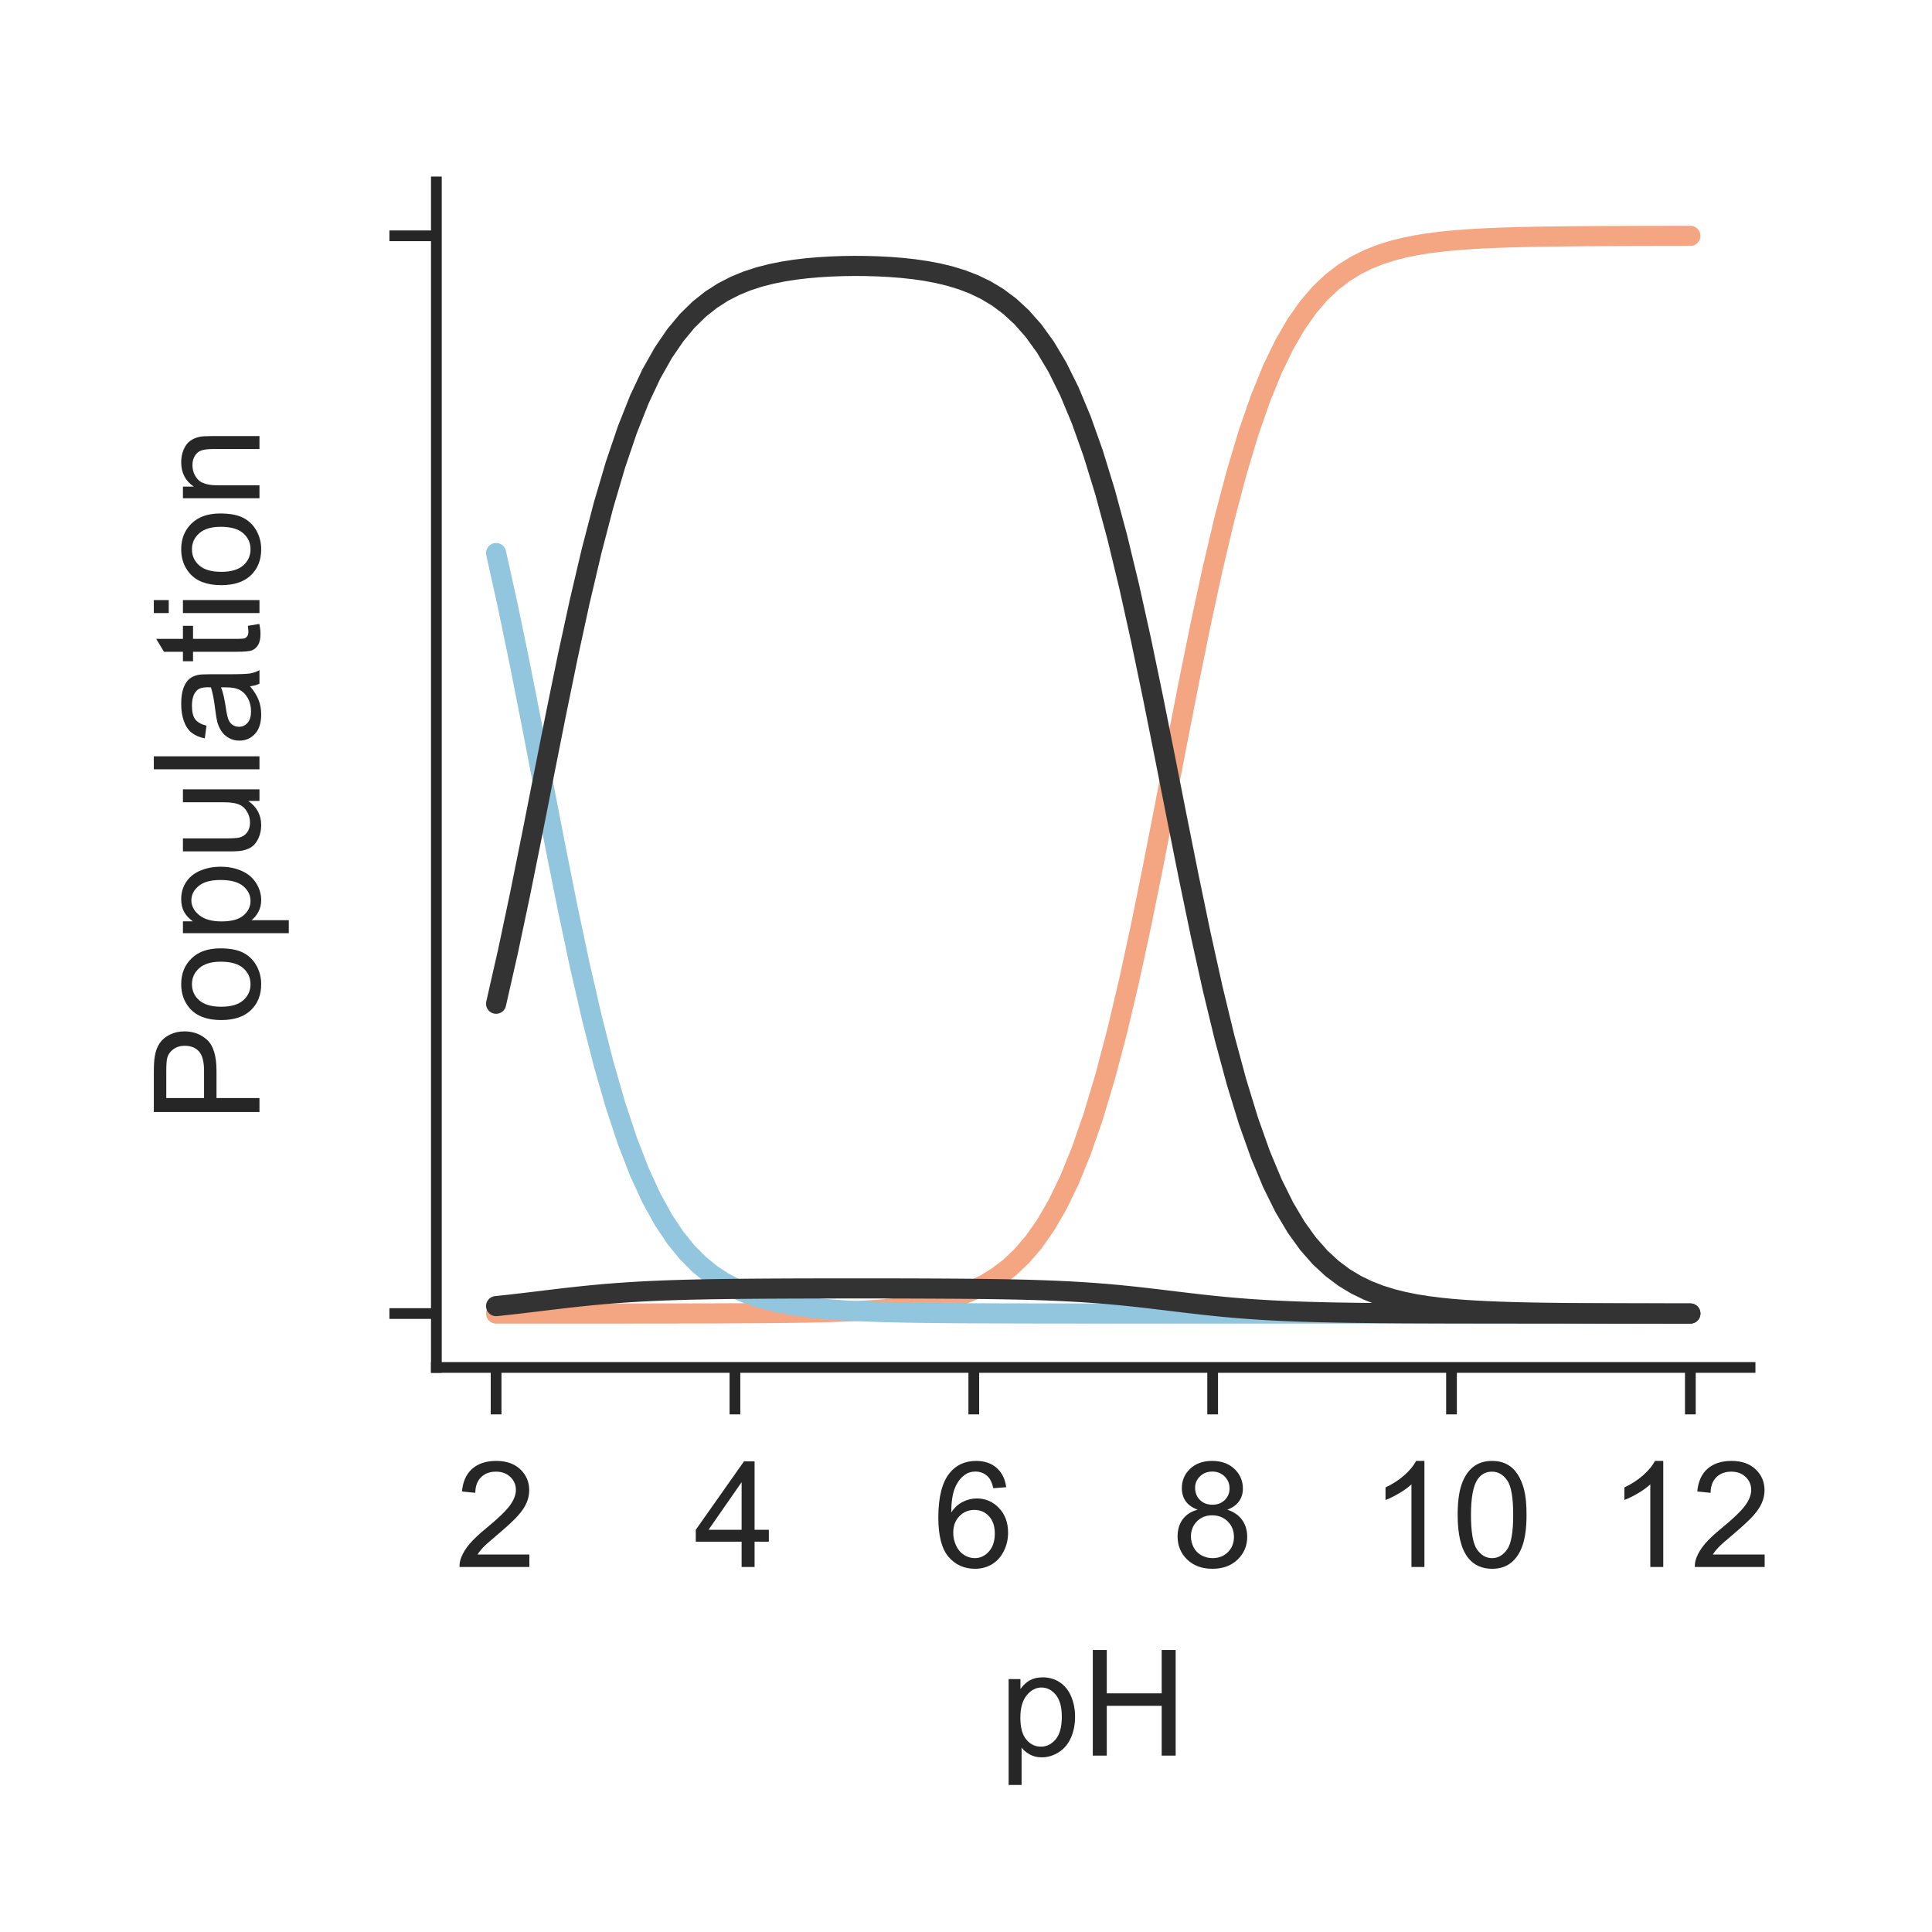 <?xml version="1.0" encoding="utf-8" standalone="no"?>
<!DOCTYPE svg PUBLIC "-//W3C//DTD SVG 1.1//EN"
  "http://www.w3.org/Graphics/SVG/1.1/DTD/svg11.dtd">
<!-- Created with matplotlib (http://matplotlib.org/) -->
<svg height="144pt" version="1.1" viewBox="0 0 144 144" width="144pt" xmlns="http://www.w3.org/2000/svg" xmlns:xlink="http://www.w3.org/1999/xlink">
 <defs>
  <style type="text/css">
*{stroke-linecap:butt;stroke-linejoin:round;}
  </style>
 </defs>
 <g id="figure_1">
  <g id="patch_1">
   <path d="M 0 144 
L 144 144 
L 144 0 
L 0 0 
z
" style="fill:#ffffff;"/>
  </g>
  <g id="axes_1">
   <g id="patch_2">
    <path d="M 32.525 101.92 
L 130.44 101.92 
L 130.44 13.56 
L 32.525 13.56 
z
" style="fill:#ffffff;"/>
   </g>
   <g id="matplotlib.axis_1">
    <g id="xtick_1">
     <g id="line2d_1">
      <defs>
       <path d="M 0 0 
L 0 3.5 
" id="m95bf966234" style="stroke:#262626;stroke-width:0.8;"/>
      </defs>
      <g>
       <use style="fill:#262626;stroke:#262626;stroke-width:0.8;" x="36.976" xlink:href="#m95bf966234" y="101.92"/>
      </g>
     </g>
     <g id="text_1">
      <!-- 2 -->
      <defs>
       <path d="M 50.344 8.453 
L 50.344 0 
L 3.031 0 
Q 2.938 3.172 4.047 6.109 
Q 5.859 10.938 9.828 15.625 
Q 13.812 20.312 21.344 26.469 
Q 33.016 36.031 37.109 41.625 
Q 41.219 47.219 41.219 52.203 
Q 41.219 57.422 37.469 61 
Q 33.734 64.594 27.734 64.594 
Q 21.391 64.594 17.578 60.781 
Q 13.766 56.984 13.719 50.25 
L 4.688 51.172 
Q 5.609 61.281 11.656 66.578 
Q 17.719 71.875 27.938 71.875 
Q 38.234 71.875 44.234 66.156 
Q 50.25 60.453 50.25 52 
Q 50.25 47.703 48.484 43.547 
Q 46.734 39.406 42.656 34.812 
Q 38.578 30.219 29.109 22.219 
Q 21.188 15.578 18.938 13.203 
Q 16.703 10.844 15.234 8.453 
z
" id="ArialMT-32"/>
      </defs>
      <g style="fill:#262626;" transform="translate(33.917 116.794)scale(0.11 -0.11)">
       <use xlink:href="#ArialMT-32"/>
      </g>
     </g>
    </g>
    <g id="xtick_2">
     <g id="line2d_2">
      <g>
       <use style="fill:#262626;stroke:#262626;stroke-width:0.8;" x="54.778" xlink:href="#m95bf966234" y="101.92"/>
      </g>
     </g>
     <g id="text_2">
      <!-- 4 -->
      <defs>
       <path d="M 32.328 0 
L 32.328 17.141 
L 1.266 17.141 
L 1.266 25.203 
L 33.938 71.578 
L 41.109 71.578 
L 41.109 25.203 
L 50.781 25.203 
L 50.781 17.141 
L 41.109 17.141 
L 41.109 0 
z
M 32.328 25.203 
L 32.328 57.469 
L 9.906 25.203 
z
" id="ArialMT-34"/>
      </defs>
      <g style="fill:#262626;" transform="translate(51.72 116.794)scale(0.11 -0.11)">
       <use xlink:href="#ArialMT-34"/>
      </g>
     </g>
    </g>
    <g id="xtick_3">
     <g id="line2d_3">
      <g>
       <use style="fill:#262626;stroke:#262626;stroke-width:0.8;" x="72.581" xlink:href="#m95bf966234" y="101.92"/>
      </g>
     </g>
     <g id="text_3">
      <!-- 6 -->
      <defs>
       <path d="M 49.75 54.047 
L 41.016 53.375 
Q 39.844 58.547 37.703 60.891 
Q 34.125 64.656 28.906 64.656 
Q 24.703 64.656 21.531 62.312 
Q 17.391 59.281 14.984 53.469 
Q 12.594 47.656 12.5 36.922 
Q 15.672 41.75 20.266 44.094 
Q 24.859 46.438 29.891 46.438 
Q 38.672 46.438 44.844 39.969 
Q 51.031 33.5 51.031 23.25 
Q 51.031 16.5 48.125 10.719 
Q 45.219 4.938 40.141 1.859 
Q 35.062 -1.219 28.609 -1.219 
Q 17.625 -1.219 10.688 6.859 
Q 3.766 14.938 3.766 33.5 
Q 3.766 54.25 11.422 63.672 
Q 18.109 71.875 29.438 71.875 
Q 37.891 71.875 43.281 67.141 
Q 48.688 62.406 49.75 54.047 
z
M 13.875 23.188 
Q 13.875 18.656 15.797 14.5 
Q 17.719 10.359 21.188 8.172 
Q 24.656 6 28.469 6 
Q 34.031 6 38.031 10.484 
Q 42.047 14.984 42.047 22.703 
Q 42.047 30.125 38.078 34.391 
Q 34.125 38.672 28.125 38.672 
Q 22.172 38.672 18.016 34.391 
Q 13.875 30.125 13.875 23.188 
z
" id="ArialMT-36"/>
      </defs>
      <g style="fill:#262626;" transform="translate(69.523 116.794)scale(0.11 -0.11)">
       <use xlink:href="#ArialMT-36"/>
      </g>
     </g>
    </g>
    <g id="xtick_4">
     <g id="line2d_4">
      <g>
       <use style="fill:#262626;stroke:#262626;stroke-width:0.8;" x="90.384" xlink:href="#m95bf966234" y="101.92"/>
      </g>
     </g>
     <g id="text_4">
      <!-- 8 -->
      <defs>
       <path d="M 17.672 38.812 
Q 12.203 40.828 9.562 44.531 
Q 6.938 48.25 6.938 53.422 
Q 6.938 61.234 12.547 66.547 
Q 18.172 71.875 27.484 71.875 
Q 36.859 71.875 42.578 66.422 
Q 48.297 60.984 48.297 53.172 
Q 48.297 48.188 45.672 44.5 
Q 43.062 40.828 37.75 38.812 
Q 44.344 36.672 47.781 31.875 
Q 51.219 27.094 51.219 20.453 
Q 51.219 11.281 44.719 5.031 
Q 38.234 -1.219 27.641 -1.219 
Q 17.047 -1.219 10.547 5.047 
Q 4.047 11.328 4.047 20.703 
Q 4.047 27.688 7.594 32.391 
Q 11.141 37.109 17.672 38.812 
z
M 15.922 53.719 
Q 15.922 48.641 19.188 45.406 
Q 22.469 42.188 27.688 42.188 
Q 32.766 42.188 36.016 45.375 
Q 39.266 48.578 39.266 53.219 
Q 39.266 58.062 35.906 61.359 
Q 32.562 64.656 27.594 64.656 
Q 22.562 64.656 19.234 61.422 
Q 15.922 58.203 15.922 53.719 
z
M 13.094 20.656 
Q 13.094 16.891 14.875 13.375 
Q 16.656 9.859 20.172 7.922 
Q 23.688 6 27.734 6 
Q 34.031 6 38.125 10.047 
Q 42.234 14.109 42.234 20.359 
Q 42.234 26.703 38.016 30.859 
Q 33.797 35.016 27.438 35.016 
Q 21.234 35.016 17.156 30.906 
Q 13.094 26.812 13.094 20.656 
z
" id="ArialMT-38"/>
      </defs>
      <g style="fill:#262626;" transform="translate(87.325 116.794)scale(0.11 -0.11)">
       <use xlink:href="#ArialMT-38"/>
      </g>
     </g>
    </g>
    <g id="xtick_5">
     <g id="line2d_5">
      <g>
       <use style="fill:#262626;stroke:#262626;stroke-width:0.8;" x="108.187" xlink:href="#m95bf966234" y="101.92"/>
      </g>
     </g>
     <g id="text_5">
      <!-- 10 -->
      <defs>
       <path d="M 37.25 0 
L 28.469 0 
L 28.469 56 
Q 25.297 52.984 20.141 49.953 
Q 14.984 46.922 10.891 45.406 
L 10.891 53.906 
Q 18.266 57.375 23.781 62.297 
Q 29.297 67.234 31.594 71.875 
L 37.25 71.875 
z
" id="ArialMT-31"/>
       <path d="M 4.156 35.297 
Q 4.156 48 6.766 55.734 
Q 9.375 63.484 14.516 67.672 
Q 19.672 71.875 27.484 71.875 
Q 33.25 71.875 37.594 69.547 
Q 41.938 67.234 44.766 62.859 
Q 47.609 58.5 49.219 52.219 
Q 50.828 45.953 50.828 35.297 
Q 50.828 22.703 48.234 14.969 
Q 45.656 7.234 40.5 3 
Q 35.359 -1.219 27.484 -1.219 
Q 17.141 -1.219 11.234 6.203 
Q 4.156 15.141 4.156 35.297 
z
M 13.188 35.297 
Q 13.188 17.672 17.312 11.828 
Q 21.438 6 27.484 6 
Q 33.547 6 37.672 11.859 
Q 41.797 17.719 41.797 35.297 
Q 41.797 52.984 37.672 58.781 
Q 33.547 64.594 27.391 64.594 
Q 21.344 64.594 17.719 59.469 
Q 13.188 52.938 13.188 35.297 
z
" id="ArialMT-30"/>
      </defs>
      <g style="fill:#262626;" transform="translate(102.07 116.794)scale(0.11 -0.11)">
       <use xlink:href="#ArialMT-31"/>
       <use x="55.615" xlink:href="#ArialMT-30"/>
      </g>
     </g>
    </g>
    <g id="xtick_6">
     <g id="line2d_6">
      <g>
       <use style="fill:#262626;stroke:#262626;stroke-width:0.8;" x="125.989" xlink:href="#m95bf966234" y="101.92"/>
      </g>
     </g>
     <g id="text_6">
      <!-- 12 -->
      <g style="fill:#262626;" transform="translate(119.872 116.794)scale(0.11 -0.11)">
       <use xlink:href="#ArialMT-31"/>
       <use x="55.615" xlink:href="#ArialMT-32"/>
      </g>
     </g>
    </g>
    <g id="text_7">
     <!-- pH -->
     <defs>
      <path d="M 6.594 -19.875 
L 6.594 51.859 
L 14.594 51.859 
L 14.594 45.125 
Q 17.438 49.078 21 51.047 
Q 24.562 53.031 29.641 53.031 
Q 36.281 53.031 41.359 49.609 
Q 46.438 46.188 49.016 39.953 
Q 51.609 33.734 51.609 26.312 
Q 51.609 18.359 48.75 11.984 
Q 45.906 5.609 40.453 2.219 
Q 35.016 -1.172 29 -1.172 
Q 24.609 -1.172 21.109 0.688 
Q 17.625 2.547 15.375 5.375 
L 15.375 -19.875 
z
M 14.547 25.641 
Q 14.547 15.625 18.594 10.844 
Q 22.656 6.062 28.422 6.062 
Q 34.281 6.062 38.453 11.016 
Q 42.625 15.969 42.625 26.375 
Q 42.625 36.281 38.547 41.203 
Q 34.469 46.141 28.812 46.141 
Q 23.188 46.141 18.859 40.891 
Q 14.547 35.641 14.547 25.641 
z
" id="ArialMT-70"/>
      <path d="M 8.016 0 
L 8.016 71.578 
L 17.484 71.578 
L 17.484 42.188 
L 54.688 42.188 
L 54.688 71.578 
L 64.156 71.578 
L 64.156 0 
L 54.688 0 
L 54.688 33.734 
L 17.484 33.734 
L 17.484 0 
z
" id="ArialMT-48"/>
     </defs>
     <g style="fill:#262626;" transform="translate(74.452 130.853)scale(0.11 -0.11)">
      <use xlink:href="#ArialMT-70"/>
      <use x="55.615" xlink:href="#ArialMT-48"/>
     </g>
    </g>
   </g>
   <g id="matplotlib.axis_2">
    <g id="ytick_1">
     <g id="line2d_7">
      <defs>
       <path d="M 0 0 
L -3.5 0 
" id="mfc7d1bd7c9" style="stroke:#262626;stroke-width:0.8;"/>
      </defs>
      <g>
       <use style="fill:#262626;stroke:#262626;stroke-width:0.8;" x="32.525" xlink:href="#mfc7d1bd7c9" y="97.904"/>
      </g>
     </g>
    </g>
    <g id="ytick_2">
     <g id="line2d_8">
      <g>
       <use style="fill:#262626;stroke:#262626;stroke-width:0.8;" x="32.525" xlink:href="#mfc7d1bd7c9" y="17.576"/>
      </g>
     </g>
    </g>
    <g id="text_8">
     <!-- Population -->
     <defs>
      <path d="M 7.719 0 
L 7.719 71.578 
L 34.719 71.578 
Q 41.844 71.578 45.609 70.906 
Q 50.875 70.016 54.438 67.547 
Q 58.016 65.094 60.188 60.641 
Q 62.359 56.203 62.359 50.875 
Q 62.359 41.75 56.547 35.422 
Q 50.734 29.109 35.547 29.109 
L 17.188 29.109 
L 17.188 0 
z
M 17.188 37.547 
L 35.688 37.547 
Q 44.875 37.547 48.734 40.969 
Q 52.594 44.391 52.594 50.594 
Q 52.594 55.078 50.312 58.266 
Q 48.047 61.469 44.344 62.5 
Q 41.938 63.141 35.5 63.141 
L 17.188 63.141 
z
" id="ArialMT-50"/>
      <path d="M 3.328 25.922 
Q 3.328 40.328 11.328 47.266 
Q 18.016 53.031 27.641 53.031 
Q 38.328 53.031 45.109 46.016 
Q 51.906 39.016 51.906 26.656 
Q 51.906 16.656 48.906 10.906 
Q 45.906 5.172 40.156 2 
Q 34.422 -1.172 27.641 -1.172 
Q 16.75 -1.172 10.031 5.812 
Q 3.328 12.797 3.328 25.922 
z
M 12.359 25.922 
Q 12.359 15.969 16.703 11.016 
Q 21.047 6.062 27.641 6.062 
Q 34.188 6.062 38.531 11.031 
Q 42.875 16.016 42.875 26.219 
Q 42.875 35.844 38.5 40.797 
Q 34.125 45.75 27.641 45.75 
Q 21.047 45.75 16.703 40.812 
Q 12.359 35.891 12.359 25.922 
z
" id="ArialMT-6f"/>
      <path d="M 40.578 0 
L 40.578 7.625 
Q 34.516 -1.172 24.125 -1.172 
Q 19.531 -1.172 15.547 0.578 
Q 11.578 2.344 9.641 5 
Q 7.719 7.672 6.938 11.531 
Q 6.391 14.109 6.391 19.734 
L 6.391 51.859 
L 15.188 51.859 
L 15.188 23.094 
Q 15.188 16.219 15.719 13.812 
Q 16.547 10.359 19.234 8.375 
Q 21.922 6.391 25.875 6.391 
Q 29.828 6.391 33.297 8.422 
Q 36.766 10.453 38.203 13.938 
Q 39.656 17.438 39.656 24.078 
L 39.656 51.859 
L 48.438 51.859 
L 48.438 0 
z
" id="ArialMT-75"/>
      <path d="M 6.391 0 
L 6.391 71.578 
L 15.188 71.578 
L 15.188 0 
z
" id="ArialMT-6c"/>
      <path d="M 40.438 6.391 
Q 35.547 2.25 31.031 0.531 
Q 26.516 -1.172 21.344 -1.172 
Q 12.797 -1.172 8.203 3 
Q 3.609 7.172 3.609 13.672 
Q 3.609 17.484 5.344 20.625 
Q 7.078 23.781 9.891 25.688 
Q 12.703 27.594 16.219 28.562 
Q 18.797 29.25 24.031 29.891 
Q 34.672 31.156 39.703 32.906 
Q 39.75 34.719 39.75 35.203 
Q 39.75 40.578 37.25 42.781 
Q 33.891 45.75 27.25 45.75 
Q 21.047 45.75 18.094 43.578 
Q 15.141 41.406 13.719 35.891 
L 5.125 37.062 
Q 6.297 42.578 8.984 45.969 
Q 11.672 49.359 16.75 51.188 
Q 21.828 53.031 28.516 53.031 
Q 35.156 53.031 39.297 51.469 
Q 43.453 49.906 45.406 47.531 
Q 47.359 45.172 48.141 41.547 
Q 48.578 39.312 48.578 33.453 
L 48.578 21.734 
Q 48.578 9.469 49.141 6.219 
Q 49.703 2.984 51.375 0 
L 42.188 0 
Q 40.828 2.734 40.438 6.391 
z
M 39.703 26.031 
Q 34.906 24.078 25.344 22.703 
Q 19.922 21.922 17.672 20.938 
Q 15.438 19.969 14.203 18.094 
Q 12.984 16.219 12.984 13.922 
Q 12.984 10.406 15.641 8.062 
Q 18.312 5.719 23.438 5.719 
Q 28.516 5.719 32.469 7.938 
Q 36.422 10.156 38.281 14.016 
Q 39.703 17 39.703 22.797 
z
" id="ArialMT-61"/>
      <path d="M 25.781 7.859 
L 27.047 0.094 
Q 23.344 -0.688 20.406 -0.688 
Q 15.625 -0.688 12.984 0.828 
Q 10.359 2.344 9.281 4.812 
Q 8.203 7.281 8.203 15.188 
L 8.203 45.016 
L 1.766 45.016 
L 1.766 51.859 
L 8.203 51.859 
L 8.203 64.703 
L 16.938 69.969 
L 16.938 51.859 
L 25.781 51.859 
L 25.781 45.016 
L 16.938 45.016 
L 16.938 14.703 
Q 16.938 10.938 17.406 9.859 
Q 17.875 8.797 18.922 8.156 
Q 19.969 7.516 21.922 7.516 
Q 23.391 7.516 25.781 7.859 
z
" id="ArialMT-74"/>
      <path d="M 6.641 61.469 
L 6.641 71.578 
L 15.438 71.578 
L 15.438 61.469 
z
M 6.641 0 
L 6.641 51.859 
L 15.438 51.859 
L 15.438 0 
z
" id="ArialMT-69"/>
      <path d="M 6.594 0 
L 6.594 51.859 
L 14.5 51.859 
L 14.5 44.484 
Q 20.219 53.031 31 53.031 
Q 35.688 53.031 39.625 51.344 
Q 43.562 49.656 45.516 46.922 
Q 47.469 44.188 48.25 40.438 
Q 48.734 37.984 48.734 31.891 
L 48.734 0 
L 39.938 0 
L 39.938 31.547 
Q 39.938 36.922 38.906 39.578 
Q 37.891 42.234 35.281 43.812 
Q 32.672 45.406 29.156 45.406 
Q 23.531 45.406 19.453 41.844 
Q 15.375 38.281 15.375 28.328 
L 15.375 0 
z
" id="ArialMT-6e"/>
     </defs>
     <g style="fill:#262626;" transform="translate(19.339 83.732)rotate(-90)scale(0.11 -0.11)">
      <use xlink:href="#ArialMT-50"/>
      <use x="66.699" xlink:href="#ArialMT-6f"/>
      <use x="122.314" xlink:href="#ArialMT-70"/>
      <use x="177.93" xlink:href="#ArialMT-75"/>
      <use x="233.545" xlink:href="#ArialMT-6c"/>
      <use x="255.762" xlink:href="#ArialMT-61"/>
      <use x="311.377" xlink:href="#ArialMT-74"/>
      <use x="339.16" xlink:href="#ArialMT-69"/>
      <use x="361.377" xlink:href="#ArialMT-6f"/>
      <use x="416.992" xlink:href="#ArialMT-6e"/>
     </g>
    </g>
   </g>
   <g id="patch_3">
    <path d="M 32.525 101.92 
L 32.525 13.56 
" style="fill:none;stroke:#262626;stroke-linecap:square;stroke-linejoin:miter;stroke-width:0.8;"/>
   </g>
   <g id="patch_4">
    <path d="M 32.525 101.92 
L 130.44 101.92 
" style="fill:none;stroke:#262626;stroke-linecap:square;stroke-linejoin:miter;stroke-width:0.8;"/>
   </g>
   <g id="line2d_9">
    <path clip-path="url(#p348b5728db)" d="M 36.976 97.904 
L 37.866 97.904 
L 38.756 97.904 
L 39.646 97.903 
L 40.536 97.903 
L 41.426 97.903 
L 42.316 97.903 
L 43.207 97.903 
L 44.097 97.903 
L 44.987 97.903 
L 45.877 97.902 
L 46.767 97.902 
L 47.657 97.901 
L 48.547 97.9 
L 49.438 97.9 
L 50.328 97.898 
L 51.218 97.897 
L 52.108 97.895 
L 52.998 97.893 
L 53.888 97.89 
L 54.778 97.886 
L 55.669 97.881 
L 56.559 97.876 
L 57.449 97.868 
L 58.339 97.859 
L 59.229 97.847 
L 60.119 97.833 
L 61.009 97.814 
L 61.9 97.791 
L 62.79 97.762 
L 63.68 97.725 
L 64.57 97.678 
L 65.46 97.62 
L 66.35 97.547 
L 67.24 97.455 
L 68.13 97.34 
L 69.021 97.195 
L 69.911 97.013 
L 70.801 96.786 
L 71.691 96.502 
L 72.581 96.146 
L 73.471 95.704 
L 74.361 95.153 
L 75.252 94.472 
L 76.142 93.63 
L 77.032 92.597 
L 77.922 91.335 
L 78.812 89.805 
L 79.702 87.968 
L 80.592 85.783 
L 81.483 83.219 
L 82.373 80.252 
L 83.263 76.877 
L 84.153 73.113 
L 85.043 69.004 
L 85.933 64.621 
L 86.823 60.063 
L 87.713 55.444 
L 88.604 50.885 
L 89.494 46.502 
L 90.384 42.39 
L 91.274 38.624 
L 92.164 35.247 
L 93.054 32.278 
L 93.944 29.711 
L 94.835 27.524 
L 95.725 25.685 
L 96.615 24.154 
L 97.505 22.89 
L 98.395 21.856 
L 99.285 21.013 
L 100.175 20.331 
L 101.066 19.78 
L 101.956 19.336 
L 102.846 18.981 
L 103.736 18.696 
L 104.626 18.468 
L 105.516 18.286 
L 106.406 18.141 
L 107.296 18.026 
L 108.187 17.934 
L 109.077 17.861 
L 109.967 17.802 
L 110.857 17.756 
L 111.747 17.719 
L 112.637 17.69 
L 113.527 17.666 
L 114.418 17.648 
L 115.308 17.633 
L 116.198 17.622 
L 117.088 17.612 
L 117.978 17.605 
L 118.868 17.599 
L 119.758 17.594 
L 120.648 17.591 
L 121.539 17.588 
L 122.429 17.585 
L 123.319 17.584 
L 124.209 17.582 
L 125.099 17.581 
L 125.989 17.58 
" style="fill:none;stroke:#f4a582;stroke-linecap:round;stroke-width:1.5;"/>
   </g>
   <g id="line2d_10">
    <path clip-path="url(#p348b5728db)" d="M 36.976 41.222 
L 37.866 45.236 
L 38.756 49.547 
L 39.646 54.065 
L 40.536 58.678 
L 41.426 63.267 
L 42.316 67.714 
L 43.207 71.914 
L 44.097 75.788 
L 44.987 79.282 
L 45.877 82.371 
L 46.767 85.055 
L 47.657 87.35 
L 48.547 89.288 
L 49.438 90.906 
L 50.328 92.244 
L 51.218 93.342 
L 52.108 94.237 
L 52.998 94.964 
L 53.888 95.551 
L 54.778 96.024 
L 55.669 96.403 
L 56.559 96.707 
L 57.449 96.95 
L 58.339 97.145 
L 59.229 97.3 
L 60.119 97.423 
L 61.009 97.522 
L 61.9 97.6 
L 62.79 97.662 
L 63.68 97.712 
L 64.57 97.751 
L 65.46 97.783 
L 66.35 97.808 
L 67.24 97.827 
L 68.13 97.843 
L 69.021 97.856 
L 69.911 97.866 
L 70.801 97.874 
L 71.691 97.88 
L 72.581 97.885 
L 73.471 97.889 
L 74.361 97.892 
L 75.252 97.894 
L 76.142 97.896 
L 77.032 97.898 
L 77.922 97.899 
L 78.812 97.9 
L 79.702 97.901 
L 80.592 97.902 
L 81.483 97.902 
L 82.373 97.902 
L 83.263 97.903 
L 84.153 97.903 
L 85.043 97.903 
L 85.933 97.903 
L 86.823 97.903 
L 87.713 97.903 
L 88.604 97.904 
L 89.494 97.904 
L 90.384 97.904 
L 91.274 97.904 
L 92.164 97.904 
L 93.054 97.904 
L 93.944 97.904 
L 94.835 97.904 
L 95.725 97.904 
L 96.615 97.904 
L 97.505 97.904 
L 98.395 97.904 
L 99.285 97.904 
L 100.175 97.904 
L 101.066 97.904 
L 101.956 97.904 
L 102.846 97.904 
L 103.736 97.904 
L 104.626 97.904 
L 105.516 97.904 
L 106.406 97.904 
L 107.296 97.904 
L 108.187 97.904 
L 109.077 97.904 
L 109.967 97.904 
L 110.857 97.904 
L 111.747 97.904 
L 112.637 97.904 
L 113.527 97.904 
L 114.418 97.904 
L 115.308 97.904 
L 116.198 97.904 
L 117.088 97.904 
L 117.978 97.904 
L 118.868 97.904 
L 119.758 97.904 
L 120.648 97.904 
L 121.539 97.904 
L 122.429 97.904 
L 123.319 97.904 
L 124.209 97.904 
L 125.099 97.904 
L 125.989 97.904 
" style="fill:none;stroke:#92c5de;stroke-linecap:round;stroke-width:1.5;"/>
   </g>
   <g id="line2d_11">
    <path clip-path="url(#p348b5728db)" d="M 36.976 74.812 
L 37.866 70.892 
L 38.756 66.682 
L 39.646 62.27 
L 40.536 57.765 
L 41.426 53.283 
L 42.316 48.941 
L 43.207 44.84 
L 44.097 41.057 
L 44.987 37.645 
L 45.877 34.628 
L 46.767 32.008 
L 47.657 29.767 
L 48.547 27.875 
L 49.438 26.296 
L 50.328 24.991 
L 51.218 23.92 
L 52.108 23.047 
L 52.998 22.34 
L 53.888 21.769 
L 54.778 21.311 
L 55.669 20.945 
L 56.559 20.654 
L 57.449 20.424 
L 58.339 20.243 
L 59.229 20.103 
L 60.119 19.997 
L 61.009 19.919 
L 61.9 19.865 
L 62.79 19.832 
L 63.68 19.82 
L 64.57 19.827 
L 65.46 19.853 
L 66.35 19.9 
L 67.24 19.97 
L 68.13 20.068 
L 69.021 20.197 
L 69.911 20.365 
L 70.801 20.579 
L 71.691 20.851 
L 72.581 21.193 
L 73.471 21.621 
L 74.361 22.155 
L 75.252 22.819 
L 76.142 23.639 
L 77.032 24.646 
L 77.922 25.877 
L 78.812 27.37 
L 79.702 29.164 
L 80.592 31.297 
L 81.483 33.801 
L 82.373 36.698 
L 83.263 39.993 
L 84.153 43.668 
L 85.043 47.681 
L 85.933 51.961 
L 86.823 56.412 
L 87.713 60.923 
L 88.604 65.375 
L 89.494 69.656 
L 90.384 73.671 
L 91.274 77.349 
L 92.164 80.647 
L 93.054 83.546 
L 93.944 86.053 
L 94.835 88.189 
L 95.725 89.985 
L 96.615 91.48 
L 97.505 92.714 
L 98.395 93.724 
L 99.285 94.547 
L 100.175 95.214 
L 101.066 95.752 
L 101.956 96.185 
L 102.846 96.532 
L 103.736 96.81 
L 104.626 97.033 
L 105.516 97.21 
L 106.406 97.352 
L 107.296 97.465 
L 108.187 97.555 
L 109.077 97.626 
L 109.967 97.683 
L 110.857 97.728 
L 111.747 97.764 
L 112.637 97.793 
L 113.527 97.816 
L 114.418 97.834 
L 115.308 97.848 
L 116.198 97.86 
L 117.088 97.869 
L 117.978 97.876 
L 118.868 97.882 
L 119.758 97.886 
L 120.648 97.89 
L 121.539 97.893 
L 122.429 97.895 
L 123.319 97.897 
L 124.209 97.898 
L 125.099 97.899 
L 125.989 97.9 
" style="fill:none;stroke:#333333;stroke-linecap:round;stroke-width:1.5;"/>
   </g>
   <g id="line2d_12">
    <path clip-path="url(#p348b5728db)" d="M 36.976 97.35 
L 37.866 97.256 
L 38.756 97.155 
L 39.646 97.049 
L 40.536 96.941 
L 41.426 96.833 
L 42.316 96.729 
L 43.207 96.631 
L 44.097 96.54 
L 44.987 96.458 
L 45.877 96.386 
L 46.767 96.323 
L 47.657 96.269 
L 48.547 96.224 
L 49.438 96.186 
L 50.328 96.155 
L 51.218 96.129 
L 52.108 96.108 
L 52.998 96.091 
L 53.888 96.077 
L 54.778 96.066 
L 55.669 96.058 
L 56.559 96.051 
L 57.449 96.045 
L 58.339 96.041 
L 59.229 96.037 
L 60.119 96.035 
L 61.009 96.033 
L 61.9 96.032 
L 62.79 96.031 
L 63.68 96.031 
L 64.57 96.031 
L 65.46 96.031 
L 66.35 96.032 
L 67.24 96.034 
L 68.13 96.036 
L 69.021 96.04 
L 69.911 96.044 
L 70.801 96.049 
L 71.691 96.055 
L 72.581 96.063 
L 73.471 96.074 
L 74.361 96.087 
L 75.252 96.102 
L 76.142 96.122 
L 77.032 96.146 
L 77.922 96.176 
L 78.812 96.212 
L 79.702 96.255 
L 80.592 96.306 
L 81.483 96.366 
L 82.373 96.435 
L 83.263 96.514 
L 84.153 96.603 
L 85.043 96.699 
L 85.933 96.802 
L 86.823 96.908 
L 87.713 97.017 
L 88.604 97.123 
L 89.494 97.226 
L 90.384 97.322 
L 91.274 97.411 
L 92.164 97.49 
L 93.054 97.559 
L 93.944 97.619 
L 94.835 97.671 
L 95.725 97.714 
L 96.615 97.75 
L 97.505 97.779 
L 98.395 97.803 
L 99.285 97.823 
L 100.175 97.839 
L 101.066 97.852 
L 101.956 97.862 
L 102.846 97.871 
L 103.736 97.877 
L 104.626 97.883 
L 105.516 97.887 
L 106.406 97.89 
L 107.296 97.893 
L 108.187 97.895 
L 109.077 97.897 
L 109.967 97.898 
L 110.857 97.899 
L 111.747 97.9 
L 112.637 97.901 
L 113.527 97.902 
L 114.418 97.902 
L 115.308 97.902 
L 116.198 97.903 
L 117.088 97.903 
L 117.978 97.903 
L 118.868 97.903 
L 119.758 97.903 
L 120.648 97.903 
L 121.539 97.903 
L 122.429 97.903 
L 123.319 97.903 
L 124.209 97.904 
L 125.099 97.904 
L 125.989 97.904 
" style="fill:none;stroke:#333333;stroke-linecap:round;stroke-width:1.5;"/>
   </g>
  </g>
 </g>
 <defs>
  <clipPath id="p348b5728db">
   <rect height="88.36" width="97.915" x="32.525" y="13.56"/>
  </clipPath>
 </defs>
</svg>
